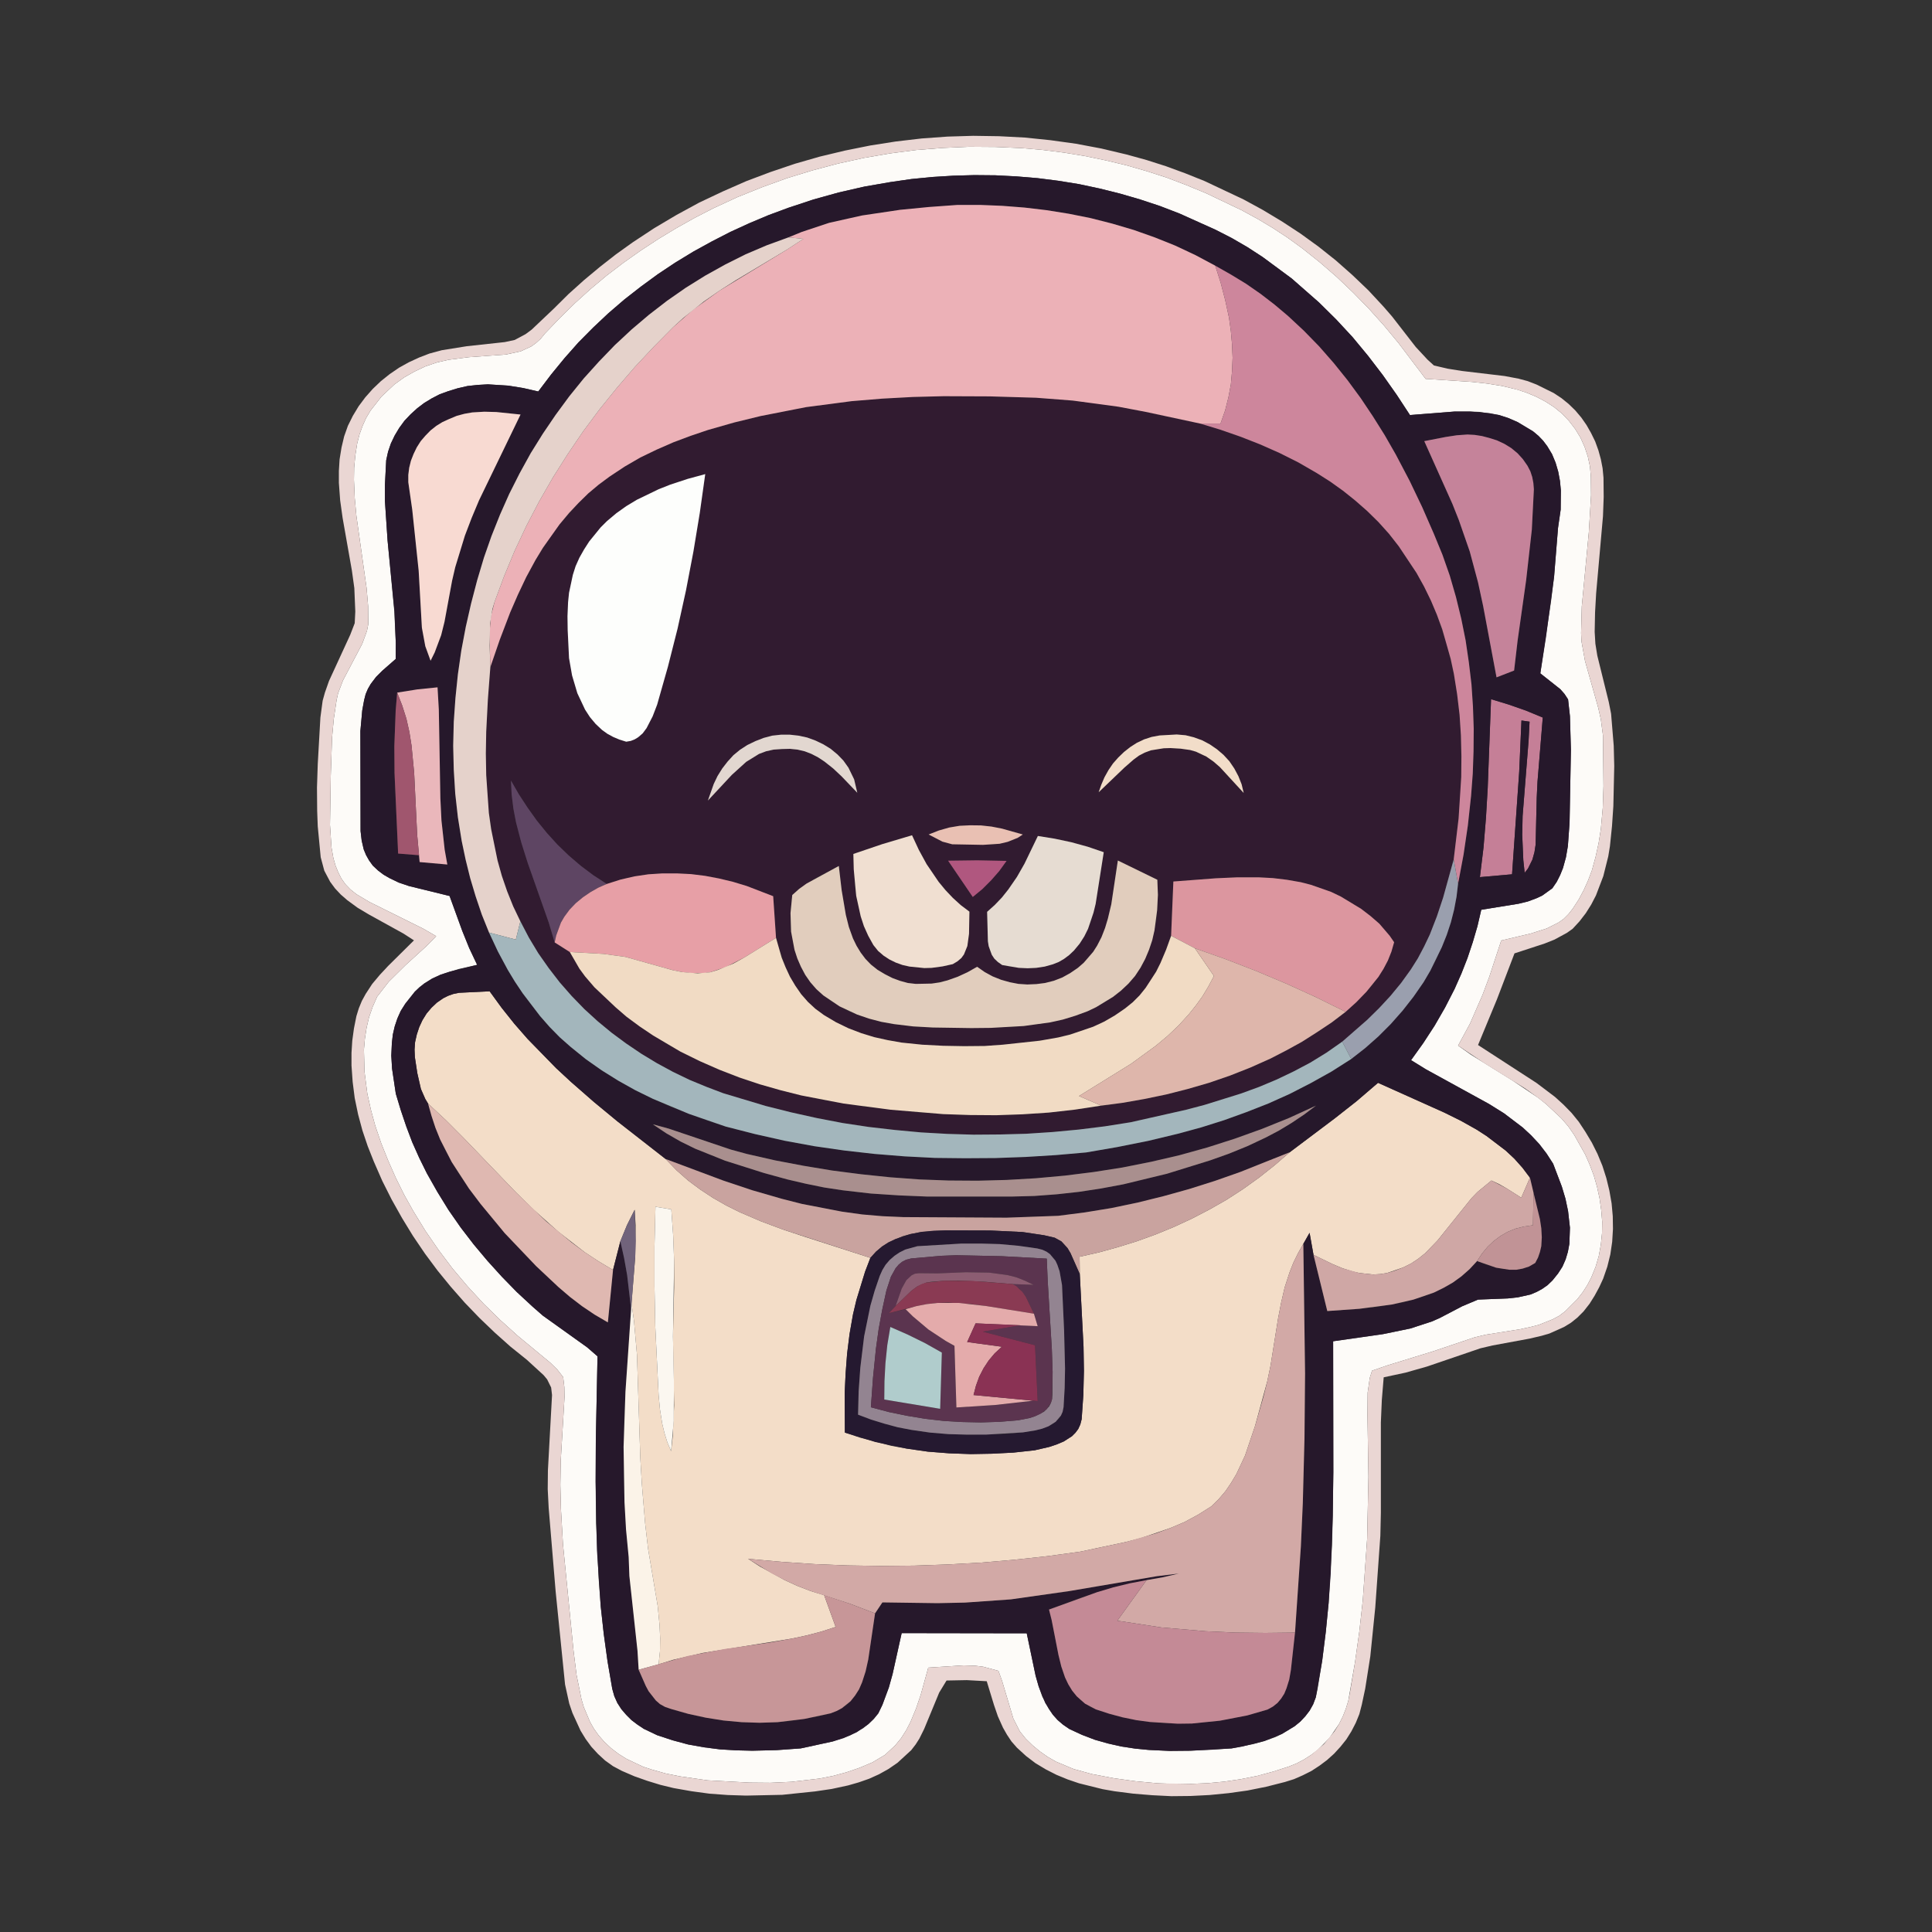 <svg width="30" height="30" viewBox="0 0 30 30" fill="none" xmlns="http://www.w3.org/2000/svg">
<rect x="0" y="0" width="30" height="30" fill="#333333" stroke="none"/>
<g clip-path="url(#clip0_732_12945)">
<path d="M11.812 6.46L12.516 6.322L13.225 6.229L13.699 6.19L14.177 6.164L14.654 6.152L15.372 6.155L16.087 6.176L16.374 6.193L16.945 6.252L17.37 6.316L17.792 6.396L18.636 6.577L18.946 6.671L19.257 6.779L19.564 6.899L19.869 7.034L20.162 7.181L20.446 7.345L20.654 7.477L20.854 7.62L21.044 7.772L21.229 7.934L21.404 8.106L21.568 8.291L21.721 8.484L21.996 8.897L22.113 9.108L22.219 9.325L22.312 9.545L22.465 9.999L22.576 10.465L22.626 10.778L22.664 11.098L22.685 11.42L22.69 12.065L22.676 12.39L22.649 12.709L22.573 13.345L22.409 13.937L22.312 14.229L22.201 14.514L22.113 14.698L22.017 14.88L21.908 15.053L21.756 15.264L21.592 15.463L21.416 15.653L21.231 15.835L20.842 16.175L20.599 16.345L20.347 16.5L20.086 16.638L19.822 16.764L19.55 16.878L19.271 16.98L18.706 17.156L18.419 17.232L17.558 17.426L17.153 17.49L16.749 17.54L16.345 17.578L15.935 17.605L15.527 17.616L15.117 17.619L14.71 17.607L14.303 17.584L13.896 17.546L13.488 17.499L13.084 17.438L12.683 17.361L12.287 17.273L11.892 17.174L11.499 17.062L11.229 16.975L10.966 16.875L10.705 16.767L10.45 16.644L10.201 16.509L9.958 16.362L9.727 16.204L9.498 16.037L9.281 15.858L9.073 15.668L8.877 15.466L8.692 15.255L8.52 15.032L8.358 14.801L8.212 14.558L7.969 14.074L7.875 13.84L7.793 13.602L7.726 13.362L7.67 13.119L7.591 12.624L7.567 12.372L7.55 12.038L7.544 11.701L7.55 11.361L7.576 10.857L7.614 10.359L7.761 9.932L7.922 9.51L8.042 9.234L8.171 8.962L8.314 8.698L8.555 8.32L8.689 8.142L8.982 7.811L9.135 7.661L9.296 7.526L9.466 7.4L9.7 7.245L9.943 7.104L10.198 6.981L10.459 6.867L10.723 6.768L10.992 6.677L11.402 6.56L11.812 6.46ZM9.07 8.531L8.997 8.66L8.938 8.792L8.895 8.927L8.836 9.205L8.821 9.352L8.812 9.568L8.815 9.785L8.836 10.219L8.883 10.488L8.965 10.764L9.085 11.019L9.161 11.136L9.249 11.241L9.349 11.335L9.431 11.394L9.521 11.443L9.618 11.484L9.724 11.517L9.794 11.505L9.855 11.481L9.908 11.449L9.979 11.388L10.04 11.306L10.134 11.124L10.204 10.942L10.371 10.354L10.521 9.762L10.652 9.167L10.767 8.566L10.866 7.966L10.951 7.362L10.679 7.436L10.406 7.526L10.227 7.597L9.888 7.761L9.724 7.86L9.571 7.969L9.428 8.089L9.328 8.188L9.149 8.408L9.07 8.531ZM11.73 11.508L11.604 11.569L11.49 11.643L11.388 11.727L11.297 11.827L11.215 11.933L11.142 12.05L11.083 12.173L10.992 12.431L11.364 12.032L11.587 11.83L11.786 11.707L11.895 11.666L12.012 11.64L12.141 11.631L12.267 11.628L12.384 11.64L12.495 11.666L12.601 11.707L12.703 11.76L12.8 11.824L12.938 11.933L13.069 12.056L13.312 12.31L13.263 12.102L13.175 11.921L13.096 11.81L13.005 11.716L12.899 11.628L12.785 11.558L12.662 11.499L12.533 11.452L12.398 11.423L12.264 11.408H12.129L11.991 11.423L11.859 11.458L11.73 11.508ZM17.06 12.302L17.461 11.918L17.602 11.795L17.686 11.733L17.774 11.687L17.871 11.651L18.07 11.619L18.176 11.616L18.331 11.625L18.48 11.646L18.571 11.672L18.732 11.748L18.841 11.824L18.943 11.912L19.312 12.313L19.28 12.179L19.23 12.053L19.166 11.933L19.09 11.821L18.999 11.722L18.896 11.634L18.785 11.558L18.668 11.496L18.539 11.449L18.41 11.417L18.273 11.405L18.006 11.42L17.883 11.443L17.766 11.481L17.654 11.534L17.552 11.599L17.452 11.678L17.364 11.763L17.282 11.856L17.212 11.959L17.15 12.07L17.101 12.185L17.06 12.302ZM7.934 12.12L7.945 12.34L7.972 12.557L8.013 12.771L8.095 13.084L8.194 13.398L8.52 14.323L8.613 14.634L8.848 14.783L8.997 15.041L9.085 15.161L9.231 15.331L9.56 15.642L9.729 15.788L9.932 15.938L10.351 16.207L10.567 16.33L10.866 16.477L11.171 16.611L11.481 16.731L11.798 16.837L12.117 16.928L12.771 17.077L13.427 17.183L14.241 17.27L14.648 17.3L15.059 17.314L15.469 17.317L15.876 17.303L16.286 17.276L16.693 17.23L17.435 17.124L17.771 17.065L18.108 16.995L18.442 16.91L18.773 16.814L19.099 16.702L19.418 16.576L19.731 16.436L19.975 16.31L20.215 16.178L20.446 16.031L20.675 15.879L20.895 15.712L21.061 15.562L21.217 15.401L21.314 15.29L21.483 15.044L21.551 14.915L21.606 14.777L21.648 14.631L21.577 14.528L21.419 14.344L21.281 14.224L21.135 14.112L20.821 13.922L20.669 13.849L20.358 13.74L20.2 13.699L19.983 13.661L19.767 13.635L19.544 13.623H19.213L18.879 13.638L18.22 13.688L18.185 14.531L18.108 14.745L18.02 14.953L17.877 15.217L17.789 15.34L17.695 15.457L17.59 15.562L17.47 15.659L17.311 15.768L17.145 15.864L16.975 15.943L16.796 16.008L16.43 16.11L16.145 16.16L15.571 16.222L15.29 16.242L14.646 16.239L14.32 16.222L13.998 16.189L13.784 16.151L13.576 16.105L13.374 16.043L13.175 15.967L12.981 15.873L12.794 15.762L12.662 15.665L12.545 15.557L12.44 15.437L12.349 15.305L12.267 15.167L12.199 15.021L12.091 14.719L12.05 14.563L12.006 13.916L11.596 13.758L11.382 13.693L11.165 13.641L10.948 13.6L10.729 13.573L10.509 13.562H10.289L10.069 13.576L9.853 13.608L9.636 13.658L9.422 13.726L9.214 13.591L9.018 13.444L8.83 13.283L8.654 13.113L8.49 12.932L8.335 12.741L8.191 12.539L8.057 12.334L7.934 12.12ZM14.42 12.958L14.634 13.069L14.786 13.11L15.393 13.113L15.521 13.102L15.727 13.046L15.882 12.958L15.56 12.867L15.396 12.835L15.231 12.817L15.065 12.815L14.9 12.823L14.739 12.85L14.578 12.896L14.42 12.958ZM13.251 13.26L13.274 13.746L13.295 13.91L13.365 14.229L13.415 14.382L13.482 14.531L13.562 14.675L13.635 14.766L13.72 14.839L13.81 14.898L13.91 14.947L14.016 14.985L14.124 15.009L14.352 15.032L14.467 15.029L14.637 15.006L14.795 14.971L14.868 14.927L14.927 14.877L14.968 14.821L15.021 14.69L15.047 14.499L15.053 14.156L14.918 14.054L14.795 13.942L14.575 13.693L14.388 13.418L14.268 13.198L14.162 12.97L13.702 13.107L13.251 13.26ZM16.116 12.981L15.908 13.412L15.791 13.617L15.656 13.813L15.557 13.937L15.448 14.051L15.328 14.159L15.34 14.616L15.372 14.763L15.401 14.827L15.44 14.886L15.495 14.938L15.562 14.985L15.691 15.012L15.958 15.035L16.09 15.029L16.222 15.009L16.348 14.974L16.439 14.938L16.523 14.889L16.602 14.83L16.676 14.76L16.764 14.654L16.837 14.54L16.895 14.423L16.942 14.297L17.013 14.036L17.139 13.233L16.89 13.148L16.635 13.078L16.377 13.023L16.116 12.981ZM14.722 13.365L15.105 13.928L15.255 13.805L15.39 13.67L15.516 13.526L15.63 13.368L15.176 13.359L14.722 13.365ZM17.358 13.362L17.256 14.042L17.203 14.265L17.159 14.411L17.104 14.552L17.036 14.684L16.975 14.78L16.828 14.95L16.737 15.029L16.617 15.111L16.494 15.179L16.365 15.229L16.227 15.264L16.093 15.281L15.952 15.287L15.815 15.278L15.68 15.252L15.545 15.214L15.413 15.161L15.29 15.094L15.173 15.012L15.023 15.097L14.871 15.167L14.713 15.223L14.467 15.273L14.221 15.278L14.098 15.264L13.977 15.231L13.86 15.188L13.626 15.059L13.523 14.977L13.438 14.889L13.365 14.792L13.301 14.687L13.245 14.572L13.181 14.394L13.134 14.206L13.069 13.822L13.025 13.447L12.648 13.646L12.41 13.802L12.302 13.898L12.275 14.18V14.323L12.284 14.467L12.337 14.748L12.381 14.883L12.437 15.012L12.504 15.138L12.583 15.252L12.677 15.36L12.785 15.457L12.911 15.548L13.169 15.697L13.307 15.753L13.494 15.817L13.685 15.867L13.881 15.902L14.18 15.938L14.484 15.955L15.082 15.964L15.691 15.946L15.896 15.932L16.304 15.876L16.503 15.832L16.696 15.773L16.887 15.703L17.021 15.639L17.282 15.48L17.405 15.384L17.523 15.273L17.625 15.155L17.71 15.026L17.783 14.889L17.842 14.748L17.892 14.599L17.953 14.291L17.968 14.133L17.98 13.896L17.971 13.661L17.358 13.362Z" fill="#311B30"/>
<path d="M17.06 12.302L17.101 12.185L17.15 12.07L17.212 11.959L17.282 11.856L17.364 11.763L17.452 11.678L17.552 11.599L17.654 11.534L17.766 11.481L17.883 11.443L18.006 11.42L18.273 11.405L18.41 11.417L18.539 11.449L18.668 11.496L18.785 11.558L18.896 11.634L18.999 11.722L19.09 11.821L19.166 11.933L19.23 12.053L19.28 12.179L19.312 12.313L18.943 11.912L18.841 11.824L18.732 11.748L18.571 11.672L18.48 11.646L18.331 11.625L18.176 11.616L18.07 11.619L17.871 11.651L17.774 11.687L17.686 11.733L17.602 11.795L17.461 11.918L17.06 12.302Z" fill="#F2DDC9"/>
<path d="M6.442 16.415L6.437 16.298L6.445 16.184L6.472 16.064L6.51 15.949L6.56 15.841L6.624 15.738L6.7 15.648L6.785 15.568L6.882 15.501L6.958 15.463L7.04 15.434L7.128 15.416L7.603 15.393L7.79 15.65L7.986 15.896L8.194 16.134L8.634 16.585L8.865 16.799L9.223 17.112L9.589 17.414L10.336 17.997L10.506 18.173L10.685 18.331L10.875 18.472L11.071 18.601L11.276 18.718L11.487 18.823L11.815 18.964L12.152 19.09L12.495 19.204L13.515 19.532L13.433 19.746L13.298 20.186L13.245 20.411L13.192 20.713L13.154 21.018L13.131 21.322L13.116 21.633L13.119 22.245L13.356 22.324L13.837 22.45L14.08 22.494L14.408 22.541L14.739 22.567L15.073 22.579L15.404 22.573L15.735 22.556L16.066 22.52L16.292 22.468L16.406 22.43L16.518 22.383L16.646 22.301L16.699 22.248L16.743 22.189L16.775 22.119L16.796 22.037L16.822 21.662L16.831 21.287L16.825 20.912L16.767 19.784L16.764 19.515L17.065 19.447L17.361 19.365L17.654 19.274L17.944 19.169L18.229 19.052L18.507 18.923L18.779 18.782L19.046 18.63L19.304 18.463L19.553 18.284L19.793 18.094L20.027 17.892L20.725 17.367L21.067 17.098L21.398 16.814L22.427 17.276L22.682 17.402L22.928 17.54L23.083 17.64L23.379 17.865L23.514 17.991L23.64 18.132L23.757 18.287L23.622 18.598L23.396 18.454L23.279 18.387L23.159 18.331L22.945 18.507L22.849 18.606L22.321 19.263L22.131 19.459L22.025 19.544L21.911 19.62L21.785 19.682L21.539 19.767L21.431 19.784L21.322 19.79L21.108 19.767L21.003 19.743L20.845 19.693L20.692 19.629L20.396 19.485L20.335 19.143L20.156 19.459L20.083 19.608L20.024 19.758L19.948 19.992L19.893 20.23L19.846 20.473L19.729 21.205L19.679 21.445L19.488 22.143L19.333 22.602L19.198 22.89L19.116 23.027L19.028 23.156L18.926 23.276L18.809 23.391L18.604 23.52L18.393 23.634L18.173 23.727L17.716 23.883L17.481 23.944L16.775 24.094L16.263 24.164L15.75 24.22L15.234 24.264L14.716 24.293L14.2 24.311L13.682 24.316L13.163 24.308L12.648 24.287L12.132 24.252L11.616 24.205L11.801 24.325L12.185 24.536L12.384 24.627L12.589 24.706L12.797 24.77L12.976 25.263L12.75 25.336L12.524 25.395L12.296 25.444L10.91 25.667L10.453 25.773L10.227 25.843L10.248 25.641L10.251 25.439L10.242 25.239L10.213 24.94L10.063 24.047L10.017 23.648L9.967 23.045L9.943 22.644L9.891 21.038L9.844 20.505L9.806 20.238L9.864 19.512L9.87 19.025L9.855 18.785L9.735 19.025L9.633 19.274L9.519 19.72L9.293 19.585L9.079 19.444L8.672 19.128L8.288 18.785L8.013 18.516L7.204 17.675L6.929 17.399L6.647 17.136L6.604 17.065L6.536 16.91L6.48 16.664L6.442 16.415ZM10.178 18.738L10.163 19.356V19.975L10.175 20.593L10.227 21.662L10.248 21.885L10.283 22.107L10.318 22.254L10.362 22.395L10.421 22.535L10.447 22.298L10.468 21.823L10.45 20.757L10.468 19.995V19.588L10.453 19.184L10.424 18.779L10.178 18.738Z" fill="#F3DDC8"/>
<path d="M23.153 10.857L23.426 10.94L23.692 11.033L23.956 11.142L23.874 12.141L23.862 12.39L23.845 13.116L23.827 13.233L23.795 13.348L23.727 13.485L23.675 13.553L23.654 13.356L23.637 12.964L23.643 12.671L23.736 11.499L23.751 11.206L23.625 11.188L23.59 11.985L23.479 13.576L22.98 13.62L23.036 13.16L23.074 12.7L23.101 12.24L23.153 10.857Z" fill="#C57F97"/>
<path d="M8.461 5.18L8.689 4.942L8.924 4.711L9.167 4.491L9.419 4.28L9.68 4.081L9.949 3.891L10.222 3.712L10.503 3.542L10.79 3.381L11.083 3.231L11.455 3.059L11.836 2.906L12.223 2.766L12.615 2.646L13.014 2.54L13.415 2.452L13.822 2.382L14.229 2.329L14.64 2.297L15.05 2.279L15.46 2.282L15.87 2.3L16.198 2.329L16.523 2.37L16.846 2.423L17.168 2.49L17.487 2.566L17.804 2.657L18.114 2.757L18.422 2.874L18.727 3L19.28 3.264L19.526 3.398L19.767 3.542L19.998 3.694L20.224 3.858L20.496 4.075L20.76 4.304L21.012 4.544L21.258 4.796L21.492 5.057L21.715 5.326L22.137 5.883L22.855 5.93L23.092 5.956L23.329 5.994L23.561 6.05L23.71 6.1L23.856 6.161L24 6.237L24.132 6.322L24.255 6.422L24.363 6.536L24.46 6.662L24.542 6.797L24.606 6.94L24.656 7.09L24.689 7.245L24.703 7.403L24.706 7.69L24.671 8.268L24.562 9.416L24.551 9.832L24.557 9.958L24.612 10.263L24.817 10.989L24.858 11.171L24.891 11.42L24.899 12.208L24.888 12.542L24.858 12.873L24.823 13.093L24.776 13.307L24.718 13.518L24.659 13.673L24.592 13.822L24.513 13.969L24.422 14.109L24.355 14.194L24.281 14.268L24.199 14.326L24.018 14.417L23.769 14.496L23.311 14.604L23.127 15.164L23.024 15.44L22.828 15.891L22.641 16.236L22.84 16.377L23.473 16.77L23.883 17.045L24.009 17.145L24.246 17.367L24.352 17.49L24.445 17.625L24.615 17.927L24.686 18.088L24.75 18.258L24.8 18.434L24.838 18.609L24.864 18.791L24.879 18.973L24.876 19.151L24.858 19.327L24.826 19.503L24.776 19.673L24.709 19.837L24.648 19.954L24.577 20.065L24.492 20.174L24.305 20.361L24.211 20.432L24.108 20.487L23.895 20.572L23.78 20.602L23.605 20.64L23.071 20.725L22.898 20.766L22.257 20.982L21.542 21.202L21.305 21.284L21.27 21.395L21.237 21.624L21.234 21.973L21.249 22.934L21.229 23.895L21.161 24.852L21.108 25.33L21.041 25.808L20.936 26.411L20.898 26.534L20.851 26.654L20.792 26.771L20.645 26.985L20.464 27.17L20.361 27.249L20.253 27.319L20.136 27.381L20.013 27.431L19.767 27.51L19.518 27.577L19.266 27.627L19.011 27.665L18.753 27.689L18.495 27.7H18.237L17.98 27.691L17.634 27.659L17.294 27.612L16.957 27.548L16.67 27.469L16.398 27.355L16.269 27.281L16.148 27.196L16.034 27.102L15.929 27L15.835 26.883L15.735 26.686L15.56 26.101L15.504 25.945L15.267 25.881L15.146 25.866L14.965 25.86L14.414 25.895L14.297 26.317L14.224 26.531L14.139 26.736L14.071 26.868L13.992 26.991L13.901 27.102L13.743 27.249L13.547 27.366L13.345 27.451L13.14 27.521L12.932 27.577L12.721 27.618L12.29 27.668L11.962 27.683L11.637 27.68L10.986 27.645L10.556 27.583L10.339 27.539L10.128 27.48L9.987 27.434L9.727 27.311L9.604 27.234L9.489 27.146L9.381 27.044L9.296 26.947L9.223 26.845L9.161 26.736L9.064 26.505L9.029 26.385L8.953 26.01L8.906 25.635L8.742 23.98L8.71 23.426L8.701 23.057L8.707 22.685L8.766 21.694L8.763 21.539L8.745 21.384L8.654 21.267L8.546 21.161L8.039 20.742L7.77 20.499L7.512 20.247L7.263 19.977L7.028 19.699L6.812 19.412L6.606 19.113L6.416 18.803L6.275 18.551L6.146 18.29L6.029 18.026L5.921 17.757L5.827 17.481L5.76 17.235L5.704 16.983L5.66 16.641L5.651 16.298L5.666 16.128L5.692 15.961L5.73 15.797L5.786 15.636L5.856 15.477L6.035 15.246L6.296 14.988L6.621 14.692L6.773 14.537L6.571 14.42L5.739 14.007L5.537 13.887L5.443 13.813L5.364 13.731L5.3 13.641L5.25 13.541L5.209 13.438L5.177 13.327L5.147 13.157L5.124 12.809L5.136 12.05L5.156 11.455L5.183 11.162L5.227 10.869L5.25 10.764L5.326 10.565L5.625 9.996L5.698 9.797L5.719 9.691L5.716 9.41L5.692 9.129L5.534 8.01L5.508 7.729L5.496 7.45L5.499 7.263L5.517 7.075L5.546 6.888L5.581 6.75L5.628 6.618L5.684 6.492L5.754 6.375L5.924 6.158L6.126 5.968L6.278 5.859L6.437 5.769L6.606 5.689L6.785 5.628L6.964 5.587L7.283 5.546L7.857 5.505L8.086 5.455L8.25 5.379L8.323 5.326L8.394 5.262L8.461 5.18ZM8.358 6.079L8.127 6.026L7.893 5.988L7.576 5.968L7.418 5.977L7.26 5.994L7.107 6.029L6.955 6.076L6.826 6.123L6.706 6.185L6.586 6.258L6.478 6.34L6.375 6.434L6.281 6.533L6.199 6.645L6.129 6.762L6.07 6.885L6.026 7.014L5.997 7.146L5.977 7.532V7.778L6.018 8.391L6.123 9.495L6.146 9.987L6.144 10.233L5.936 10.415L5.839 10.512L5.757 10.62L5.713 10.696L5.678 10.778L5.654 10.872L5.625 11.03L5.596 11.35L5.599 12.905L5.616 13.052L5.648 13.19L5.684 13.277L5.73 13.359L5.789 13.441L5.871 13.518L5.956 13.582L6.047 13.635L6.193 13.705L6.349 13.758L6.981 13.913L7.178 14.455L7.286 14.722L7.409 14.982L7.122 15.047L6.841 15.135L6.709 15.196L6.586 15.273L6.442 15.398L6.293 15.586L6.223 15.697L6.17 15.815L6.129 15.938L6.1 16.064L6.085 16.195L6.076 16.392L6.088 16.594L6.146 16.983L6.223 17.238L6.308 17.49L6.401 17.736L6.51 17.98L6.627 18.217L6.791 18.507L6.964 18.788L7.154 19.061L7.356 19.324L7.57 19.579L7.793 19.825L8.024 20.062L8.268 20.288L8.429 20.429L9.117 20.921L9.278 21.061L9.252 22.354L9.249 23.004L9.255 23.651L9.296 24.513L9.328 24.943L9.375 25.371L9.434 25.799L9.507 26.224L9.539 26.338L9.586 26.443L9.647 26.54L9.724 26.628L9.806 26.71L9.996 26.845L10.204 26.944L10.444 27.023L10.685 27.088L10.931 27.132L11.18 27.164L11.429 27.179L11.681 27.185L12.059 27.176L12.434 27.149L12.932 27.041L13.201 26.947L13.398 26.839L13.485 26.771L13.567 26.692L13.638 26.605L13.702 26.473L13.802 26.203L13.86 25.995L14.001 25.359L15.943 25.362L16.081 26.021L16.128 26.186L16.184 26.344L16.286 26.537L16.348 26.625L16.421 26.707L16.506 26.78L16.605 26.848L16.802 26.939L17.001 27.015L17.206 27.073L17.414 27.12L17.625 27.152L17.839 27.173L18.161 27.188L18.483 27.185L19.125 27.149L19.462 27.082L19.632 27.035L19.802 26.974L19.907 26.924L20.104 26.804L20.191 26.733L20.268 26.651L20.335 26.564L20.391 26.464L20.432 26.355L20.458 26.232L20.531 25.787L20.587 25.339L20.631 24.891L20.684 23.991L20.695 23.537L20.704 22.86L20.701 20.827L21.477 20.716L21.902 20.628L22.233 20.52L22.354 20.467L22.708 20.282L22.951 20.18L23.414 20.162L23.569 20.145L23.766 20.101L23.859 20.062L23.944 20.016L24.029 19.957L24.108 19.881L24.193 19.775L24.261 19.67L24.311 19.556L24.346 19.439L24.369 19.315L24.378 19.064L24.349 18.806L24.308 18.612L24.252 18.425L24.117 18.07L24.015 17.912L23.903 17.766L23.777 17.631L23.645 17.508L23.355 17.288L23.121 17.142L22.143 16.605L21.911 16.462L22.102 16.195L22.277 15.926L22.439 15.645L22.588 15.354L22.693 15.117L22.787 14.877L22.869 14.631L22.942 14.382L23.001 14.127L23.581 14.033L23.725 13.998L23.859 13.948L23.947 13.907L24.105 13.793L24.173 13.693L24.226 13.588L24.27 13.479L24.316 13.312L24.346 13.137L24.372 12.779L24.393 11.643L24.378 11.121L24.349 10.86L24.293 10.775L24.229 10.702L23.918 10.456L24.085 9.331L24.132 8.953L24.193 8.197L24.234 7.913L24.237 7.614L24.223 7.468L24.196 7.324L24.155 7.184L24.1 7.052L24.026 6.929L23.962 6.844L23.889 6.768L23.804 6.697L23.566 6.554L23.423 6.492L23.279 6.445L22.977 6.396L22.822 6.39H22.591L21.894 6.445L21.689 6.132L21.472 5.824L21.243 5.525L21.003 5.235L20.748 4.96L20.481 4.696L20.057 4.324L19.605 3.99L19.371 3.838L19.128 3.697L18.876 3.568L18.316 3.316L18.012 3.199L17.704 3.097L17.391 3.006L17.074 2.927L16.755 2.859L16.433 2.807L16.11 2.766L15.785 2.739L15.457 2.722L15.129 2.719L14.804 2.728L14.479 2.748L14.153 2.78L13.828 2.827L13.424 2.897L13.025 2.988L12.633 3.097L12.243 3.226L11.935 3.34L11.634 3.466L11.341 3.601L11.051 3.75L10.764 3.908L10.485 4.078L10.216 4.257L9.952 4.45L9.697 4.649L9.448 4.863L9.211 5.086L8.982 5.317L8.766 5.561L8.558 5.815L8.358 6.079Z" fill="#FDFBF8"/>
<path d="M8.599 4.793L8.827 4.567L9.067 4.351L9.313 4.146L9.565 3.949L9.826 3.762L10.16 3.542L10.506 3.337L10.857 3.146L11.221 2.974L11.59 2.812L11.962 2.672L12.343 2.543L12.729 2.432L13.122 2.338L13.515 2.259L13.91 2.197L14.312 2.15L14.713 2.121L15.111 2.109L15.513 2.115L15.914 2.136L16.312 2.177L16.708 2.232L17.101 2.306L17.493 2.399L17.801 2.484L18.105 2.581L18.407 2.692L18.706 2.812L19.31 3.097L19.611 3.261L19.907 3.439L20.194 3.627L20.473 3.829L20.742 4.043L21 4.271L21.249 4.509L21.483 4.761L21.615 4.913L21.984 5.388L22.166 5.584L22.266 5.675L22.48 5.725L22.699 5.76L23.364 5.839L23.581 5.88L23.722 5.918L23.859 5.971L24.126 6.103L24.246 6.182L24.357 6.272L24.46 6.372L24.554 6.483L24.636 6.601L24.706 6.724L24.77 6.855L24.82 6.993L24.858 7.131L24.885 7.271L24.899 7.418L24.902 7.717L24.891 8.016L24.785 9.211L24.768 9.51L24.762 9.812L24.773 9.996L24.803 10.181L24.981 10.901L25.017 11.083L25.058 11.581L25.066 11.895L25.052 12.519L25.031 12.829L24.999 13.14L24.973 13.298L24.896 13.605L24.782 13.904L24.709 14.045L24.624 14.18L24.527 14.306L24.419 14.423L24.328 14.487L24.138 14.59L23.985 14.651L23.517 14.804L23.244 15.519L22.951 16.227L23.859 16.816L24.146 17.033L24.278 17.153L24.404 17.282L24.516 17.42L24.618 17.575L24.718 17.742L24.806 17.918L24.882 18.102L24.943 18.293L24.99 18.486L25.025 18.686L25.043 18.885L25.046 19.084L25.034 19.283L25.005 19.48L24.958 19.67L24.894 19.855L24.832 19.989L24.762 20.118L24.683 20.244L24.589 20.364L24.492 20.461L24.393 20.54L24.287 20.605L24.059 20.707L23.939 20.742L23.751 20.786L23.177 20.892L22.989 20.936L22.157 21.22L21.826 21.314L21.486 21.387L21.457 21.738L21.442 22.09V23.496L21.434 23.848L21.355 24.961L21.278 25.72L21.199 26.221L21.146 26.47L21.108 26.616L21.053 26.751L20.985 26.883L20.906 27.009L20.815 27.123L20.716 27.231L20.605 27.331L20.487 27.419L20.361 27.501L20.227 27.568L20.092 27.627L19.951 27.671L19.664 27.744L19.371 27.803L19.078 27.844L18.782 27.873L18.486 27.888L18.19 27.891L17.892 27.876L17.599 27.852L17.303 27.814L17.121 27.782L16.755 27.691L16.576 27.63L16.406 27.56L16.239 27.475L16.078 27.378L15.932 27.267L15.791 27.138L15.706 27.041L15.636 26.936L15.574 26.827L15.495 26.651L15.434 26.473L15.322 26.106L15.012 26.089L14.698 26.095L14.584 26.282L14.35 26.848L14.276 26.997L14.218 27.088L14.15 27.176L13.937 27.372L13.796 27.469L13.649 27.551L13.494 27.621L13.333 27.677L13.169 27.724L12.914 27.779L12.656 27.817L12.146 27.87L11.584 27.882L11.3 27.873L11.016 27.852L10.737 27.814L10.459 27.765L10.254 27.715L10.052 27.653L9.853 27.583L9.656 27.498L9.519 27.425L9.396 27.337L9.284 27.234L9.182 27.123L9.094 27.003L9.015 26.874L8.889 26.599L8.839 26.452L8.774 26.156L8.628 24.712L8.52 23.417L8.505 23.124L8.508 22.831L8.572 21.662L8.558 21.545L8.496 21.419L8.44 21.352L8.18 21.114L7.925 20.909L7.682 20.692L7.444 20.464L7.216 20.227L6.999 19.98L6.794 19.729L6.598 19.465L6.413 19.192L6.243 18.914L6.082 18.627L5.936 18.337L5.804 18.035L5.71 17.798L5.628 17.555L5.561 17.306L5.508 17.051L5.476 16.799L5.458 16.544V16.351L5.47 16.16L5.496 15.97L5.534 15.779L5.572 15.656L5.619 15.542L5.678 15.434L5.78 15.278L5.9 15.135L6.029 14.997L6.428 14.602L6.264 14.496L5.728 14.2L5.552 14.095L5.391 13.977L5.291 13.89L5.203 13.796L5.127 13.693L5.036 13.521L4.98 13.312L4.934 12.832L4.925 12.592L4.922 12.229L4.934 11.865L4.975 11.142L5.01 10.881L5.045 10.755L5.109 10.573L5.438 9.858L5.508 9.677L5.517 9.495L5.502 9.132L5.464 8.859L5.32 8.042L5.282 7.77L5.262 7.497V7.315L5.273 7.134L5.303 6.949L5.344 6.776L5.402 6.612L5.479 6.457L5.569 6.308L5.672 6.17L5.789 6.038L5.915 5.918L6.05 5.81L6.196 5.71L6.349 5.625L6.507 5.552L6.668 5.49L6.861 5.438L7.248 5.376L7.837 5.312L7.992 5.279L8.162 5.188L8.256 5.118L8.599 4.793ZM8.461 5.18L8.394 5.262L8.323 5.326L8.25 5.379L8.086 5.455L7.857 5.505L7.283 5.546L6.964 5.587L6.785 5.628L6.606 5.689L6.437 5.769L6.278 5.859L6.126 5.968L5.924 6.158L5.754 6.375L5.684 6.492L5.628 6.618L5.581 6.75L5.546 6.888L5.517 7.075L5.499 7.263L5.496 7.45L5.508 7.729L5.534 8.01L5.692 9.129L5.716 9.41L5.719 9.691L5.698 9.797L5.625 9.996L5.326 10.565L5.25 10.764L5.227 10.869L5.183 11.162L5.156 11.455L5.136 12.05L5.124 12.809L5.147 13.157L5.177 13.327L5.209 13.438L5.25 13.541L5.3 13.641L5.364 13.731L5.443 13.813L5.537 13.887L5.739 14.007L6.571 14.42L6.773 14.537L6.621 14.692L6.296 14.988L6.035 15.246L5.856 15.477L5.786 15.636L5.73 15.797L5.692 15.961L5.666 16.128L5.651 16.298L5.66 16.641L5.704 16.983L5.76 17.235L5.827 17.481L5.921 17.757L6.029 18.026L6.146 18.29L6.275 18.551L6.416 18.803L6.606 19.113L6.812 19.412L7.028 19.699L7.263 19.977L7.512 20.247L7.77 20.499L8.039 20.742L8.546 21.161L8.654 21.267L8.745 21.384L8.763 21.539L8.766 21.694L8.707 22.685L8.701 23.057L8.71 23.426L8.742 23.98L8.906 25.635L8.953 26.01L9.029 26.385L9.064 26.505L9.161 26.736L9.223 26.845L9.296 26.947L9.381 27.044L9.489 27.146L9.604 27.234L9.727 27.311L9.987 27.434L10.128 27.48L10.339 27.539L10.556 27.583L10.986 27.645L11.637 27.68L11.962 27.683L12.29 27.668L12.721 27.618L12.932 27.577L13.14 27.521L13.345 27.451L13.547 27.366L13.743 27.249L13.901 27.102L13.992 26.991L14.071 26.868L14.139 26.736L14.224 26.531L14.297 26.317L14.414 25.895L14.965 25.86L15.146 25.866L15.267 25.881L15.504 25.945L15.56 26.101L15.735 26.686L15.835 26.883L15.929 27L16.034 27.102L16.148 27.196L16.269 27.281L16.398 27.355L16.67 27.469L16.957 27.548L17.294 27.612L17.634 27.659L17.98 27.691L18.495 27.7L18.753 27.689L19.011 27.665L19.266 27.627L19.518 27.577L19.767 27.51L20.013 27.431L20.136 27.381L20.253 27.319L20.361 27.249L20.558 27.082L20.722 26.883L20.792 26.771L20.851 26.654L20.898 26.534L20.936 26.411L20.962 26.279L21.041 25.808L21.108 25.33L21.161 24.852L21.229 23.895L21.249 22.934L21.234 21.973L21.237 21.624L21.27 21.395L21.305 21.284L21.542 21.202L22.257 20.982L22.898 20.766L23.071 20.725L23.605 20.64L23.78 20.602L23.895 20.572L24.108 20.487L24.211 20.432L24.305 20.361L24.492 20.174L24.577 20.065L24.648 19.954L24.709 19.837L24.776 19.673L24.826 19.503L24.858 19.327L24.876 19.151L24.879 18.973L24.864 18.791L24.838 18.609L24.8 18.434L24.75 18.258L24.686 18.088L24.615 17.927L24.445 17.625L24.352 17.49L24.246 17.367L24.009 17.145L23.88 17.045L23.681 16.901L23.048 16.509L22.641 16.236L22.828 15.891L23.024 15.44L23.127 15.164L23.311 14.604L23.769 14.496L24.018 14.417L24.199 14.326L24.281 14.268L24.355 14.194L24.422 14.109L24.513 13.969L24.592 13.822L24.659 13.673L24.718 13.518L24.776 13.307L24.823 13.093L24.858 12.873L24.888 12.542L24.899 12.208L24.891 11.42L24.858 11.171L24.817 10.989L24.612 10.263L24.557 9.958L24.551 9.832L24.562 9.416L24.671 8.268L24.706 7.69L24.703 7.403L24.689 7.245L24.656 7.09L24.606 6.94L24.542 6.797L24.46 6.662L24.363 6.536L24.255 6.422L24.132 6.322L24 6.237L23.856 6.161L23.71 6.1L23.558 6.05L23.329 5.994L23.092 5.956L22.855 5.93L22.137 5.883L21.715 5.326L21.492 5.057L21.258 4.796L21.012 4.544L20.76 4.304L20.496 4.075L20.224 3.858L19.998 3.694L19.767 3.542L19.526 3.398L19.28 3.264L18.727 3L18.422 2.874L18.114 2.757L17.804 2.657L17.487 2.566L17.168 2.49L16.846 2.423L16.523 2.37L16.198 2.329L15.87 2.3L15.46 2.282L15.05 2.279L14.64 2.297L14.229 2.329L13.822 2.382L13.415 2.452L13.014 2.54L12.615 2.646L12.223 2.766L11.836 2.906L11.455 3.059L11.083 3.231L10.79 3.381L10.503 3.542L10.222 3.712L9.949 3.891L9.68 4.081L9.419 4.28L9.167 4.491L8.924 4.711L8.689 4.942L8.461 5.18Z" fill="#EAD6D3"/>
<path d="M8.358 6.079L8.558 5.815L8.766 5.561L8.982 5.317L9.211 5.086L9.448 4.863L9.697 4.649L9.952 4.45L10.216 4.257L10.485 4.078L10.764 3.908L11.051 3.75L11.341 3.601L11.637 3.466L11.935 3.34L12.243 3.226L12.633 3.097L13.025 2.988L13.424 2.897L13.828 2.827L14.153 2.78L14.479 2.748L14.804 2.728L15.129 2.719L15.457 2.722L15.785 2.739L16.11 2.766L16.433 2.807L16.755 2.859L17.074 2.927L17.391 3.006L17.704 3.097L18.012 3.199L18.316 3.316L18.876 3.568L19.128 3.697L19.371 3.838L19.605 3.99L20.057 4.324L20.481 4.696L20.748 4.96L21.003 5.235L21.243 5.525L21.472 5.824L21.689 6.132L21.894 6.445L22.591 6.39H22.822L23.13 6.416L23.279 6.445L23.423 6.492L23.566 6.554L23.804 6.697L23.889 6.768L23.962 6.844L24.026 6.929L24.1 7.052L24.155 7.184L24.196 7.324L24.223 7.468L24.237 7.614L24.234 7.913L24.193 8.197L24.132 8.953L24.006 9.894L23.918 10.456L24.229 10.702L24.293 10.775L24.349 10.86L24.378 11.121L24.393 11.643L24.372 12.779L24.346 13.137L24.316 13.312L24.27 13.479L24.226 13.588L24.173 13.693L24.105 13.793L23.947 13.907L23.859 13.948L23.725 13.998L23.581 14.033L23.001 14.127L22.942 14.382L22.869 14.631L22.787 14.877L22.693 15.117L22.588 15.354L22.439 15.645L22.277 15.926L22.102 16.195L21.911 16.462L22.143 16.605L23.121 17.142L23.355 17.288L23.645 17.508L23.777 17.631L23.903 17.766L24.015 17.912L24.117 18.07L24.252 18.425L24.308 18.612L24.349 18.806L24.378 19.064L24.369 19.315L24.346 19.439L24.311 19.556L24.261 19.67L24.193 19.775L24.108 19.881L24.029 19.957L23.944 20.016L23.859 20.062L23.766 20.101L23.569 20.145L23.414 20.162L22.951 20.18L22.708 20.282L22.354 20.467L22.233 20.52L21.902 20.628L21.477 20.716L20.701 20.827L20.704 22.86L20.695 23.537L20.663 24.439L20.631 24.891L20.587 25.339L20.531 25.787L20.432 26.355L20.391 26.464L20.335 26.564L20.268 26.651L20.191 26.733L20.104 26.804L19.907 26.924L19.632 27.035L19.289 27.12L19.125 27.149L18.809 27.17L18.483 27.185L18.161 27.188L17.839 27.173L17.625 27.152L17.414 27.12L17.206 27.073L17.001 27.015L16.802 26.939L16.605 26.848L16.506 26.78L16.421 26.707L16.348 26.625L16.23 26.443L16.128 26.186L16.081 26.021L15.943 25.362L14.001 25.359L13.86 25.995L13.802 26.203L13.702 26.473L13.638 26.605L13.567 26.692L13.485 26.771L13.304 26.898L13.096 26.991L12.932 27.041L12.434 27.149L12.059 27.176L11.681 27.185L11.429 27.179L11.18 27.164L10.931 27.132L10.685 27.088L10.444 27.023L10.204 26.944L9.996 26.845L9.896 26.78L9.806 26.71L9.724 26.628L9.65 26.54L9.586 26.443L9.539 26.338L9.507 26.224L9.434 25.799L9.375 25.371L9.328 24.943L9.27 24.082L9.249 23.004L9.252 22.354L9.278 21.061L9.117 20.921L8.429 20.429L8.268 20.288L8.024 20.062L7.793 19.825L7.57 19.579L7.356 19.324L7.154 19.061L6.964 18.788L6.791 18.507L6.627 18.217L6.51 17.98L6.401 17.736L6.308 17.49L6.223 17.238L6.146 16.983L6.088 16.594L6.076 16.392L6.085 16.195L6.1 16.064L6.129 15.938L6.17 15.815L6.223 15.697L6.293 15.586L6.442 15.398L6.51 15.331L6.586 15.273L6.709 15.196L6.841 15.135L6.981 15.088L7.409 14.982L7.286 14.722L7.178 14.455L6.981 13.913L6.349 13.758L6.193 13.705L6.047 13.635L5.956 13.582L5.871 13.518L5.789 13.441L5.73 13.359L5.684 13.277L5.648 13.19L5.616 13.052L5.599 12.905L5.596 11.35L5.625 11.03L5.654 10.872L5.678 10.778L5.713 10.696L5.757 10.62L5.839 10.512L5.936 10.415L6.144 10.233L6.146 9.987L6.126 9.495L6.018 8.391L5.977 7.778V7.532L5.997 7.146L6.026 7.014L6.07 6.885L6.129 6.762L6.199 6.645L6.281 6.533L6.375 6.434L6.478 6.34L6.586 6.258L6.706 6.185L6.826 6.123L6.955 6.076L7.107 6.029L7.26 5.994L7.418 5.977L7.576 5.968L7.893 5.988L8.127 6.026L8.358 6.079ZM12.243 3.686L11.906 3.809L11.578 3.949L11.262 4.107L10.951 4.28L10.649 4.468L10.359 4.67L10.078 4.887L9.809 5.115L9.548 5.358L9.302 5.613L9.064 5.877L8.839 6.155L8.628 6.442L8.429 6.735L8.241 7.037L8.068 7.351L7.907 7.67L7.764 7.992L7.632 8.323L7.515 8.657L7.409 9.012L7.315 9.372L7.233 9.732L7.163 10.102L7.11 10.471L7.072 10.84L7.046 11.209L7.037 11.581L7.046 11.953L7.069 12.325L7.11 12.691L7.169 13.058L7.23 13.348L7.301 13.635L7.386 13.919L7.482 14.203L7.594 14.481L7.731 14.774L7.884 15.059L8.115 15.422L8.244 15.595L8.385 15.776L8.534 15.946L8.692 16.107L8.862 16.257L9.097 16.447L9.343 16.62L9.601 16.781L9.864 16.928L10.137 17.062L10.415 17.186L10.983 17.399L11.268 17.493L11.725 17.61L12.182 17.713L12.645 17.798L13.11 17.865L13.579 17.918L14.048 17.956L14.517 17.98L14.988 17.985L15.46 17.982L15.929 17.965L16.398 17.936L16.866 17.895L17.347 17.812L17.827 17.716L18.302 17.602L18.656 17.505L19.008 17.394L19.351 17.27L19.693 17.136L20.027 16.986L20.352 16.822L20.672 16.641L20.982 16.444L21.196 16.277L21.401 16.096L21.595 15.902L21.779 15.694L21.949 15.477L22.105 15.252L22.21 15.073L22.304 14.892L22.465 14.517L22.529 14.323L22.579 14.127L22.617 13.925L22.641 13.723L22.726 13.271L22.793 12.817L22.843 12.357L22.869 12.012L22.881 11.666L22.884 11.317L22.872 10.972L22.849 10.626L22.808 10.283L22.758 9.943L22.69 9.606L22.608 9.27L22.512 8.938L22.398 8.613L22.084 7.875L21.888 7.465L21.674 7.058L21.501 6.756L21.319 6.466L21.129 6.182L20.924 5.903L20.71 5.637L20.484 5.379L20.247 5.136L19.998 4.904L19.79 4.729L19.573 4.562L19.348 4.406L19.113 4.263L18.562 3.961L18.249 3.814L17.93 3.686L17.605 3.571L17.27 3.472L16.936 3.387L16.597 3.319L16.254 3.264L15.908 3.223L15.562 3.196L15.217 3.182H14.871L13.977 3.258L13.386 3.346L12.876 3.46L12.451 3.601L12.243 3.686ZM6.973 6.507L6.87 6.554L6.776 6.612L6.686 6.683L6.606 6.765L6.533 6.85L6.472 6.946L6.422 7.049L6.381 7.154L6.354 7.263L6.34 7.374V7.488L6.401 7.913L6.501 8.862L6.551 9.747L6.604 10.034L6.686 10.26L6.75 10.131L6.85 9.864L6.902 9.656L7.02 9.018L7.069 8.807L7.219 8.317L7.324 8.042L7.438 7.77L8.083 6.437L7.708 6.398L7.521 6.393L7.333 6.404L7.213 6.425L7.093 6.457L6.973 6.507ZM22.116 6.85L22.553 7.825L22.652 8.074L22.822 8.563L22.951 9.044L23.03 9.41L23.238 10.518L23.511 10.412L23.566 9.943L23.698 9.009L23.786 8.227L23.818 7.597L23.81 7.5L23.792 7.406L23.763 7.318L23.719 7.233L23.648 7.131L23.566 7.04L23.467 6.958L23.358 6.891L23.244 6.838L23.013 6.771L22.898 6.753L22.787 6.747L22.62 6.759L22.45 6.785L22.116 6.85ZM6.167 10.755L6.144 11.033L6.123 11.587L6.126 12.003L6.182 13.254L6.507 13.28L6.516 13.386L6.946 13.424L6.905 13.195L6.855 12.741L6.838 12.396L6.814 11.019L6.794 10.673L6.48 10.705L6.167 10.755ZM23.153 10.857L23.101 12.24L23.074 12.7L23.036 13.16L22.98 13.62L23.479 13.576L23.59 11.985L23.625 11.188L23.751 11.206L23.736 11.499L23.643 12.671L23.637 12.964L23.654 13.356L23.675 13.553L23.727 13.485L23.795 13.348L23.827 13.233L23.845 13.116L23.862 12.39L23.874 12.141L23.956 11.142L23.692 11.033L23.426 10.94L23.153 10.857ZM6.442 16.415L6.48 16.664L6.536 16.91L6.604 17.065L6.647 17.136L6.7 17.326L6.762 17.514L6.92 17.871L7.116 18.211L7.283 18.457L7.462 18.694L7.837 19.148L8.326 19.661L8.672 19.986L8.851 20.139L9.038 20.282L9.234 20.414L9.439 20.534L9.519 19.72L9.633 19.274L9.691 19.535L9.738 19.799L9.8 20.329L9.712 21.612L9.691 22.04L9.686 22.895L9.697 23.323L9.724 23.751L9.762 24.179L9.773 24.472L9.902 25.635L9.917 25.928L10.028 26.18L10.072 26.262L10.184 26.405L10.248 26.461L10.327 26.505L10.421 26.537L10.688 26.613L10.96 26.672L11.235 26.716L11.517 26.742L11.795 26.751L12.073 26.742L12.284 26.722L12.694 26.654L12.896 26.605L13.072 26.525L13.146 26.476L13.207 26.417L13.277 26.329L13.339 26.232L13.386 26.124L13.441 25.954L13.482 25.77L13.588 25.052L13.702 24.882L14.558 24.894L14.985 24.885L15.697 24.835L16.605 24.706L17.965 24.475L18.305 24.434L18.056 24.492L17.543 24.586L17.288 24.648L16.784 24.809L16.289 24.993L16.33 25.157L16.436 25.699L16.48 25.878L16.538 26.048L16.588 26.153L16.649 26.253L16.778 26.399L16.925 26.502L17.016 26.543L17.221 26.61L17.429 26.666L17.643 26.71L17.856 26.739L18.073 26.757L18.507 26.763L18.943 26.719L19.368 26.637L19.682 26.546L19.767 26.499L19.837 26.443L19.893 26.376L19.942 26.3L19.977 26.215L20.019 26.08L20.045 25.931L20.109 25.351L20.2 24.012L20.23 23.341L20.256 22.336L20.265 21.328L20.238 19.315L20.335 19.143L20.396 19.485L20.61 20.358L21.108 20.323L21.363 20.297L21.785 20.224L22.107 20.13L22.266 20.071L22.415 19.998L22.559 19.916L22.693 19.819L22.819 19.708L22.936 19.582L23.08 19.638L23.338 19.705L23.543 19.717L23.643 19.699L23.742 19.667L23.839 19.611L23.883 19.526L23.912 19.441L23.933 19.351L23.941 19.213L23.933 19.072L23.912 18.932L23.757 18.287L23.64 18.132L23.514 17.991L23.379 17.865L23.083 17.64L22.928 17.54L22.682 17.402L22.427 17.276L21.398 16.814L21.067 17.098L20.725 17.367L20.027 17.892L19.257 18.199L18.864 18.337L18.466 18.463L18.067 18.574L17.663 18.674L17.256 18.759L16.846 18.826L16.433 18.879L15.63 18.908L14.024 18.899L13.705 18.885L13.389 18.858L13.072 18.814L12.451 18.694L12.141 18.615L11.684 18.483L11.229 18.331L10.336 17.997L9.589 17.414L9.223 17.112L8.865 16.799L8.634 16.585L8.194 16.134L7.986 15.896L7.79 15.65L7.603 15.393L7.128 15.416L7.04 15.434L6.958 15.463L6.882 15.501L6.785 15.568L6.7 15.648L6.624 15.738L6.56 15.841L6.51 15.949L6.472 16.064L6.445 16.184L6.437 16.298L6.442 16.415ZM11.596 17.918L11.35 17.851L10.383 17.525L10.137 17.458L10.348 17.599L10.567 17.725L10.793 17.836L11.259 18.023L11.862 18.214L12.226 18.314L12.513 18.381L12.797 18.439L13.087 18.483L13.521 18.533L13.96 18.562L14.396 18.58H15.712L16.061 18.571L16.409 18.545L16.755 18.507L17.101 18.454L17.443 18.39L18.12 18.226L18.785 18.02L19.081 17.915L19.368 17.798L19.649 17.666L19.855 17.558L20.054 17.438L20.247 17.309L20.435 17.168L20.021 17.358L19.6 17.528L19.175 17.681L18.747 17.818L18.311 17.939L17.871 18.041L17.429 18.129L16.983 18.199L16.535 18.255L16.084 18.296L15.633 18.322L15.182 18.334L14.727 18.331L14.276 18.314L13.825 18.281L13.374 18.234L12.923 18.176L12.477 18.102L12.035 18.018L11.596 17.918Z" fill="#26182B"/>
<path d="M12.243 3.686L12.451 3.601L12.876 3.46L13.386 3.346L13.977 3.258L14.426 3.214L14.871 3.182H15.217L15.562 3.196L15.908 3.223L16.254 3.264L16.597 3.319L16.936 3.387L17.27 3.472L17.605 3.571L17.93 3.686L18.249 3.814L18.562 3.961L18.87 4.125L18.955 4.392L19.025 4.661L19.084 4.934L19.113 5.142L19.131 5.347L19.14 5.555L19.131 5.763L19.113 5.968L19.075 6.17L19.023 6.375L18.952 6.577H18.636L17.792 6.396L17.37 6.316L16.658 6.22L16.087 6.176L15.372 6.155L14.654 6.152L14.177 6.164L13.699 6.19L13.225 6.229L12.516 6.322L11.812 6.46L11.402 6.56L10.992 6.677L10.723 6.768L10.459 6.867L10.198 6.981L9.943 7.104L9.7 7.245L9.466 7.4L9.296 7.526L9.135 7.661L8.982 7.811L8.836 7.966L8.689 8.142L8.429 8.508L8.314 8.698L8.171 8.962L8.042 9.234L7.922 9.51L7.761 9.932L7.614 10.359L7.6 9.85L7.623 9.568L7.679 9.349L7.828 8.947L7.992 8.552L8.174 8.165L8.373 7.784L8.587 7.412L8.815 7.052L9.056 6.697L9.313 6.352L9.583 6.018L9.861 5.695L10.154 5.382L10.456 5.077L10.764 4.808L11.174 4.512L12.22 3.876L12.475 3.709L12.243 3.686Z" fill="#ECB1B7"/>
<path d="M7.515 8.657L7.632 8.323L7.764 7.992L7.907 7.67L8.068 7.351L8.241 7.037L8.429 6.735L8.628 6.442L8.839 6.155L9.064 5.877L9.302 5.613L9.548 5.358L9.809 5.115L10.078 4.887L10.359 4.67L10.649 4.468L10.951 4.28L11.262 4.107L11.578 3.949L11.906 3.809L12.243 3.686L12.475 3.709L12.22 3.876L11.432 4.348L11.174 4.512L10.925 4.685L10.608 4.939L10.456 5.077L10.154 5.382L9.861 5.695L9.583 6.018L9.313 6.352L9.056 6.697L8.815 7.052L8.587 7.412L8.373 7.784L8.174 8.165L7.992 8.552L7.828 8.947L7.679 9.349L7.646 9.46L7.611 9.68L7.603 10.02L7.614 10.359L7.576 10.857L7.55 11.361L7.544 11.701L7.55 12.038L7.591 12.624L7.626 12.873L7.726 13.362L7.793 13.602L7.875 13.84L7.969 14.074L8.08 14.306L8.01 14.59L7.594 14.481L7.482 14.203L7.386 13.919L7.301 13.635L7.23 13.348L7.169 13.058L7.11 12.691L7.069 12.325L7.046 11.953L7.037 11.581L7.046 11.209L7.072 10.84L7.11 10.471L7.163 10.102L7.233 9.732L7.315 9.372L7.409 9.012L7.515 8.657Z" fill="#E5D2CB"/>
<path d="M18.87 4.125L19.113 4.263L19.348 4.406L19.573 4.562L19.79 4.729L19.998 4.904L20.247 5.136L20.484 5.379L20.71 5.637L20.924 5.903L21.129 6.182L21.319 6.466L21.501 6.756L21.674 7.058L21.888 7.465L22.084 7.875L22.266 8.291L22.398 8.613L22.512 8.938L22.608 9.27L22.69 9.606L22.758 9.943L22.808 10.283L22.849 10.626L22.872 10.972L22.884 11.317L22.881 11.666L22.869 12.012L22.843 12.357L22.793 12.817L22.726 13.271L22.641 13.723L22.573 13.345L22.649 12.709L22.69 12.065L22.693 11.742L22.685 11.42L22.664 11.098L22.626 10.778L22.576 10.465L22.526 10.23L22.395 9.771L22.312 9.545L22.219 9.325L22.113 9.108L21.996 8.897L21.721 8.484L21.568 8.288L21.404 8.106L21.229 7.934L21.044 7.772L20.854 7.62L20.654 7.477L20.446 7.345L20.162 7.181L19.869 7.034L19.564 6.899L19.257 6.779L18.946 6.671L18.636 6.577H18.952L19.023 6.375L19.075 6.17L19.113 5.968L19.131 5.763L19.14 5.555L19.131 5.347L19.113 5.142L19.084 4.934L19.025 4.661L18.955 4.392L18.87 4.125Z" fill="#CD869C"/>
<path d="M6.973 6.507L7.093 6.457L7.213 6.425L7.333 6.404L7.521 6.393L7.708 6.398L8.083 6.437L7.438 7.77L7.324 8.042L7.219 8.317L7.069 8.807L7.02 9.018L6.902 9.656L6.85 9.864L6.75 10.131L6.686 10.26L6.604 10.034L6.551 9.747L6.501 8.862L6.401 7.913L6.34 7.488V7.374L6.354 7.263L6.381 7.154L6.422 7.049L6.472 6.946L6.533 6.85L6.606 6.765L6.686 6.683L6.776 6.612L6.87 6.554L6.973 6.507Z" fill="#F8DAD2"/>
<path d="M22.116 6.85L22.45 6.785L22.62 6.759L22.787 6.747L22.898 6.753L23.013 6.771L23.124 6.8L23.244 6.838L23.358 6.891L23.467 6.958L23.566 7.04L23.648 7.131L23.719 7.233L23.763 7.318L23.792 7.406L23.81 7.5L23.818 7.597L23.786 8.227L23.698 9.009L23.566 9.943L23.511 10.412L23.238 10.518L23.03 9.41L22.951 9.044L22.822 8.563L22.652 8.074L22.553 7.825L22.116 6.85Z" fill="#C5839A"/>
<path d="M9.07 8.531L9.149 8.408L9.328 8.188L9.428 8.089L9.571 7.969L9.724 7.86L9.888 7.761L10.227 7.597L10.406 7.526L10.679 7.436L10.951 7.362L10.866 7.966L10.767 8.566L10.652 9.167L10.521 9.762L10.371 10.354L10.204 10.942L10.134 11.124L10.04 11.306L9.979 11.388L9.908 11.449L9.855 11.481L9.794 11.505L9.724 11.517L9.618 11.484L9.521 11.443L9.431 11.394L9.349 11.335L9.249 11.241L9.161 11.136L9.085 11.019L8.965 10.764L8.883 10.488L8.836 10.219L8.815 9.785L8.812 9.568L8.821 9.352L8.836 9.205L8.895 8.927L8.938 8.792L8.997 8.66L9.07 8.531Z" fill="#FDFEFC"/>
<path d="M6.167 10.755L6.48 10.705L6.794 10.673L6.814 11.019L6.838 12.396L6.855 12.741L6.905 13.195L6.946 13.424L6.516 13.386L6.478 12.964L6.431 12L6.39 11.575L6.357 11.367L6.311 11.162L6.246 10.957L6.167 10.755Z" fill="#EAB7BB"/>
<path d="M6.167 10.755L6.246 10.957L6.311 11.162L6.357 11.367L6.39 11.575L6.431 12L6.478 12.964L6.507 13.28L6.182 13.254L6.126 12.003L6.123 11.587L6.144 11.033L6.167 10.755Z" fill="#A0566E"/>
<path d="M11.73 11.508L11.859 11.458L11.991 11.423L12.129 11.408H12.264L12.398 11.423L12.533 11.452L12.662 11.499L12.785 11.558L12.899 11.628L13.005 11.716L13.096 11.81L13.175 11.921L13.263 12.102L13.312 12.31L13.069 12.056L12.938 11.933L12.8 11.824L12.703 11.76L12.601 11.707L12.495 11.666L12.384 11.64L12.267 11.628L12.141 11.631L12.012 11.64L11.895 11.666L11.786 11.707L11.587 11.83L11.364 12.032L10.992 12.431L11.083 12.173L11.142 12.05L11.215 11.933L11.297 11.827L11.388 11.727L11.49 11.643L11.604 11.569L11.73 11.508Z" fill="#E2D7D0"/>
<path d="M7.934 12.12L8.057 12.334L8.191 12.539L8.335 12.741L8.49 12.932L8.654 13.113L8.83 13.283L9.018 13.444L9.214 13.591L9.422 13.726L9.29 13.784L9.167 13.854L9.05 13.934L8.941 14.024L8.845 14.124L8.763 14.235L8.71 14.326L8.637 14.525L8.613 14.634L8.52 14.323L8.194 13.398L8.095 13.084L8.013 12.771L7.972 12.557L7.945 12.34L7.934 12.12Z" fill="#5E4563"/>
<path d="M14.42 12.958L14.578 12.896L14.739 12.85L14.9 12.823L15.065 12.815L15.231 12.817L15.396 12.835L15.56 12.867L15.882 12.958L15.806 13.008L15.648 13.072L15.521 13.102L15.264 13.119L14.786 13.11L14.634 13.069L14.42 12.958Z" fill="#E9C0B3"/>
<path d="M13.251 13.26L13.702 13.107L14.162 12.97L14.268 13.198L14.388 13.418L14.575 13.693L14.681 13.822L14.795 13.942L14.918 14.054L15.053 14.156L15.047 14.499L15.021 14.69L14.968 14.821L14.927 14.877L14.868 14.927L14.795 14.971L14.637 15.006L14.467 15.029L14.352 15.032L14.124 15.009L14.016 14.985L13.91 14.947L13.81 14.898L13.72 14.839L13.635 14.766L13.562 14.675L13.482 14.531L13.415 14.382L13.365 14.229L13.295 13.91L13.257 13.5L13.251 13.26Z" fill="#F0DFD1"/>
<path d="M16.116 12.981L16.377 13.023L16.635 13.078L16.89 13.148L17.139 13.233L17.013 14.036L16.98 14.171L16.895 14.423L16.837 14.54L16.764 14.654L16.676 14.76L16.602 14.83L16.523 14.889L16.439 14.938L16.348 14.974L16.222 15.009L16.09 15.029L15.958 15.035L15.82 15.029L15.562 14.985L15.495 14.938L15.44 14.886L15.401 14.827L15.352 14.692L15.34 14.616L15.328 14.159L15.448 14.051L15.557 13.937L15.656 13.813L15.791 13.617L15.908 13.412L16.116 12.981Z" fill="#E6DCD2"/>
<path d="M14.722 13.365L15.176 13.359L15.63 13.368L15.516 13.526L15.39 13.67L15.255 13.805L15.105 13.928L14.722 13.365Z" fill="#B0577F"/>
<path d="M17.358 13.362L17.971 13.661L17.98 13.896L17.968 14.133L17.927 14.446L17.892 14.599L17.842 14.748L17.783 14.889L17.71 15.026L17.625 15.155L17.523 15.273L17.405 15.384L17.282 15.48L17.021 15.639L16.887 15.703L16.696 15.773L16.503 15.832L16.304 15.876L15.896 15.932L15.384 15.961L15.082 15.964L14.484 15.955L14.18 15.938L13.881 15.902L13.685 15.867L13.494 15.817L13.307 15.753L13.037 15.627L12.785 15.457L12.677 15.36L12.583 15.252L12.504 15.138L12.437 15.012L12.381 14.883L12.337 14.748L12.284 14.467L12.275 14.18L12.302 13.898L12.41 13.802L12.524 13.72L13.025 13.447L13.069 13.822L13.134 14.206L13.181 14.394L13.245 14.572L13.301 14.687L13.365 14.792L13.438 14.889L13.523 14.977L13.626 15.059L13.743 15.129L13.86 15.188L13.977 15.231L14.098 15.264L14.221 15.278L14.467 15.273L14.59 15.255L14.713 15.223L14.871 15.167L15.023 15.097L15.173 15.012L15.29 15.094L15.413 15.161L15.545 15.214L15.68 15.252L15.815 15.278L15.952 15.287L16.093 15.281L16.227 15.264L16.365 15.229L16.494 15.179L16.617 15.111L16.737 15.029L16.828 14.95L16.975 14.78L17.036 14.684L17.104 14.552L17.159 14.411L17.203 14.265L17.256 14.042L17.358 13.362Z" fill="#E1CDBD"/>
<path d="M22.573 13.345L22.641 13.723L22.617 13.925L22.579 14.127L22.529 14.323L22.465 14.517L22.389 14.707L22.21 15.073L22.105 15.252L21.949 15.477L21.779 15.694L21.595 15.902L21.401 16.096L21.196 16.277L20.982 16.444L20.842 16.175L21.231 15.835L21.416 15.653L21.592 15.463L21.756 15.264L21.908 15.053L22.017 14.88L22.113 14.698L22.201 14.514L22.312 14.229L22.409 13.937L22.573 13.345Z" fill="#9A9FAE"/>
<path d="M9.422 13.726L9.636 13.658L9.853 13.608L10.069 13.576L10.289 13.562H10.509L10.729 13.573L10.948 13.6L11.165 13.641L11.382 13.693L11.596 13.758L12.006 13.916L12.05 14.563L11.558 14.868L11.273 15.015L11.03 15.097L10.931 15.111H10.737L10.591 15.094L10.447 15.065L9.712 14.859L9.369 14.812L8.848 14.783L8.613 14.634L8.637 14.525L8.71 14.326L8.763 14.235L8.845 14.124L8.941 14.024L9.05 13.934L9.167 13.854L9.29 13.784L9.422 13.726Z" fill="#E79FA6"/>
<path d="M18.22 13.688L18.879 13.638L19.213 13.623H19.544L19.767 13.635L19.983 13.661L20.2 13.699L20.358 13.74L20.669 13.849L20.821 13.922L21.135 14.112L21.281 14.224L21.419 14.344L21.577 14.528L21.648 14.631L21.606 14.777L21.551 14.915L21.483 15.044L21.404 15.17L21.217 15.401L21.061 15.562L20.895 15.712L20.438 15.486L19.975 15.275L19.509 15.079L19.034 14.895L18.554 14.725L18.185 14.531L18.22 13.688Z" fill="#DC969F"/>
<path d="M8.08 14.306L8.212 14.558L8.358 14.801L8.52 15.032L8.692 15.255L8.877 15.466L9.073 15.668L9.281 15.858L9.498 16.037L9.724 16.204L9.958 16.362L10.201 16.509L10.45 16.644L10.705 16.767L10.966 16.875L11.229 16.975L11.892 17.174L12.287 17.273L12.683 17.361L13.084 17.438L13.488 17.499L13.896 17.546L14.303 17.584L14.71 17.607L15.117 17.619L15.527 17.616L15.935 17.605L16.345 17.578L16.749 17.54L17.153 17.49L17.558 17.426L18.419 17.232L18.706 17.156L19.271 16.98L19.55 16.878L19.822 16.764L20.086 16.638L20.347 16.5L20.599 16.345L20.842 16.175L20.982 16.444L20.672 16.641L20.352 16.819L20.027 16.986L19.693 17.136L19.351 17.27L19.008 17.394L18.656 17.505L18.302 17.602L17.827 17.716L17.347 17.812L16.866 17.895L16.398 17.936L15.929 17.965L15.46 17.982L14.988 17.985L14.517 17.98L14.048 17.956L13.579 17.918L13.11 17.865L12.645 17.798L12.182 17.713L11.725 17.61L11.268 17.493L10.699 17.297L10.137 17.062L9.864 16.928L9.601 16.781L9.343 16.62L9.097 16.447L8.862 16.257L8.692 16.107L8.534 15.946L8.385 15.776L8.115 15.422L7.995 15.243L7.884 15.059L7.731 14.774L7.594 14.481L8.01 14.59L8.08 14.306Z" fill="#A3B6BC"/>
<path d="M11.03 15.097L11.153 15.059L11.388 14.962L11.558 14.868L12.05 14.563L12.138 14.871L12.199 15.021L12.267 15.167L12.349 15.305L12.44 15.437L12.545 15.557L12.662 15.665L12.794 15.762L12.981 15.873L13.175 15.967L13.374 16.043L13.576 16.105L13.784 16.151L13.998 16.189L14.32 16.222L14.646 16.239L14.971 16.245L15.29 16.242L15.571 16.222L16.145 16.16L16.43 16.11L16.614 16.066L16.975 15.943L17.145 15.864L17.311 15.768L17.47 15.659L17.59 15.562L17.695 15.457L17.789 15.34L17.953 15.088L18.02 14.953L18.108 14.745L18.185 14.531L18.554 14.725L18.85 15.155L18.765 15.316L18.671 15.472L18.568 15.615L18.457 15.753L18.299 15.926L18.129 16.087L17.947 16.239L17.564 16.518L16.755 17.019L17.098 17.168L16.693 17.23L16.286 17.276L15.876 17.303L15.469 17.317L15.059 17.314L14.648 17.3L13.831 17.232L13.099 17.136L12.442 17.01L12.117 16.928L11.798 16.837L11.481 16.731L11.171 16.611L10.866 16.477L10.567 16.33L10.14 16.078L9.932 15.938L9.729 15.788L9.56 15.642L9.231 15.331L9.085 15.161L8.997 15.041L8.848 14.783L9.369 14.812L9.712 14.859L10.447 15.065L10.591 15.094L10.834 15.114L11.03 15.097Z" fill="#F1DBC4"/>
<path d="M18.554 14.725L19.034 14.895L19.509 15.079L19.975 15.275L20.438 15.486L20.895 15.712L20.675 15.879L20.446 16.031L20.215 16.178L19.975 16.31L19.731 16.436L19.418 16.576L19.099 16.702L18.773 16.814L18.442 16.91L18.108 16.995L17.771 17.065L17.435 17.124L17.098 17.168L16.755 17.019L17.564 16.518L17.947 16.239L18.129 16.087L18.299 15.926L18.457 15.753L18.568 15.615L18.671 15.472L18.765 15.316L18.85 15.155L18.554 14.725Z" fill="#DEB6AB"/>
<path d="M6.647 17.136L6.929 17.399L7.204 17.675L8.013 18.516L8.476 18.961L8.871 19.289L9.079 19.444L9.293 19.585L9.519 19.72L9.439 20.534L9.234 20.414L9.038 20.282L8.851 20.139L8.672 19.986L8.326 19.661L7.837 19.148L7.462 18.694L7.283 18.457L7.014 18.044L6.835 17.695L6.762 17.514L6.7 17.326L6.647 17.136Z" fill="#DFB8B1"/>
<path d="M11.596 17.918L12.035 18.018L12.477 18.102L12.923 18.176L13.374 18.234L13.825 18.281L14.276 18.314L14.727 18.331L15.182 18.334L15.633 18.322L16.084 18.296L16.535 18.255L16.983 18.199L17.429 18.129L17.871 18.041L18.311 17.939L18.747 17.818L19.175 17.681L19.6 17.528L20.021 17.358L20.435 17.168L20.247 17.309L20.054 17.438L19.855 17.558L19.649 17.666L19.368 17.798L19.081 17.915L18.785 18.02L18.12 18.226L17.443 18.39L17.101 18.454L16.755 18.507L16.409 18.545L16.061 18.571L15.712 18.58H14.396L13.96 18.562L13.521 18.533L13.087 18.483L12.797 18.439L12.513 18.381L12.226 18.314L11.862 18.214L11.259 18.023L10.793 17.836L10.567 17.725L10.348 17.599L10.137 17.458L10.383 17.525L11.35 17.851L11.596 17.918Z" fill="#A98F8E"/>
<path d="M16.433 18.879L16.846 18.826L17.256 18.759L17.663 18.674L18.067 18.574L18.466 18.463L18.864 18.337L19.257 18.199L20.027 17.892L19.793 18.094L19.553 18.284L19.304 18.463L19.046 18.63L18.779 18.782L18.507 18.923L18.229 19.052L17.944 19.169L17.654 19.274L17.361 19.365L17.065 19.447L16.764 19.515L16.767 19.784L16.623 19.459L16.576 19.38L16.482 19.277L16.377 19.219L16.213 19.181L15.879 19.131L15.375 19.107L14.687 19.105L14.315 19.128L14.136 19.163L14.019 19.195L13.796 19.292L13.696 19.356L13.602 19.436L13.515 19.532L12.152 19.09L11.815 18.964L11.487 18.823L11.276 18.718L11.071 18.601L10.875 18.472L10.685 18.331L10.506 18.173L10.336 17.997L11.229 18.331L11.684 18.483L12.141 18.615L12.451 18.694L13.072 18.814L13.389 18.858L13.705 18.885L14.024 18.899L15.63 18.908L16.433 18.879Z" fill="#C9A39F"/>
<path d="M21.65 19.734L21.785 19.682L21.911 19.62L22.025 19.544L22.131 19.459L22.321 19.263L22.849 18.606L22.945 18.507L23.159 18.331L23.396 18.454L23.622 18.598L23.757 18.287L23.812 18.519L23.804 19.025L23.663 19.046L23.534 19.078L23.411 19.128L23.3 19.192L23.194 19.271L23.098 19.362L23.013 19.465L22.936 19.582L22.819 19.708L22.693 19.819L22.559 19.916L22.415 19.998L22.266 20.071L21.949 20.18L21.615 20.256L21.108 20.323L20.61 20.358L20.396 19.485L20.692 19.629L20.845 19.693L21.108 19.767L21.322 19.79L21.431 19.784L21.539 19.767L21.65 19.734Z" fill="#CFA7A5"/>
<path d="M23.812 18.519L23.912 18.932L23.933 19.072L23.941 19.213L23.933 19.351L23.912 19.441L23.883 19.526L23.839 19.611L23.742 19.667L23.643 19.699L23.543 19.717H23.44L23.232 19.685L22.936 19.582L23.013 19.465L23.098 19.362L23.194 19.271L23.3 19.192L23.411 19.128L23.534 19.078L23.663 19.046L23.804 19.025L23.812 18.519Z" fill="#C19396"/>
<path d="M10.178 18.738L10.424 18.779L10.453 19.184L10.468 19.588L10.45 20.757L10.465 21.469L10.462 22.061L10.421 22.535L10.362 22.395L10.318 22.254L10.283 22.107L10.248 21.885L10.227 21.662L10.175 20.593L10.163 19.975V19.356L10.178 18.738Z" fill="#FBF7F0"/>
<path d="M9.633 19.274L9.735 19.025L9.855 18.785L9.873 19.269L9.864 19.512L9.8 20.329L9.738 19.799L9.691 19.535L9.633 19.274Z" fill="#71637B"/>
<path d="M13.515 19.532L13.602 19.436L13.696 19.356L13.796 19.292L13.904 19.239L14.136 19.163L14.315 19.128L14.502 19.11L14.687 19.105L15.375 19.107L15.879 19.131L16.213 19.181L16.377 19.219L16.482 19.277L16.576 19.38L16.623 19.459L16.767 19.784L16.825 20.912L16.831 21.287L16.822 21.662L16.796 22.037L16.775 22.119L16.743 22.189L16.699 22.248L16.646 22.301L16.518 22.383L16.406 22.43L16.292 22.468L16.066 22.52L15.735 22.556L15.404 22.573L15.073 22.579L14.739 22.567L14.408 22.541L14.08 22.494L13.594 22.392L13.119 22.245L13.116 21.633L13.131 21.322L13.154 21.018L13.192 20.713L13.245 20.411L13.298 20.186L13.433 19.746L13.515 19.532ZM13.661 19.811L13.582 20.042L13.515 20.276L13.418 20.751L13.359 21.237L13.333 21.604L13.324 21.967L13.526 22.043L13.734 22.107L13.942 22.163L14.156 22.204L14.44 22.245L14.727 22.269L15.018 22.277L15.598 22.266L15.885 22.242L16.081 22.21L16.184 22.184L16.339 22.116L16.439 22.034L16.474 21.984L16.5 21.923L16.515 21.85L16.532 21.551L16.538 21.252L16.523 20.654L16.491 19.954L16.453 19.74L16.418 19.638L16.389 19.576L16.304 19.474L16.248 19.436L16.186 19.406L16.107 19.386L15.817 19.345L15.521 19.318L15.229 19.31H14.933L14.244 19.351L14.057 19.403L13.969 19.447L13.89 19.5L13.816 19.564L13.752 19.638L13.702 19.72L13.661 19.811Z" fill="#251930"/>
<path d="M13.661 19.811L13.702 19.72L13.752 19.638L13.816 19.564L13.89 19.5L13.969 19.447L14.057 19.403L14.244 19.351L14.933 19.31H15.229L15.521 19.318L15.817 19.345L16.107 19.386L16.186 19.406L16.251 19.436L16.304 19.474L16.389 19.576L16.418 19.638L16.453 19.74L16.491 19.954L16.523 20.654L16.538 21.252L16.532 21.551L16.515 21.85L16.5 21.923L16.474 21.981L16.392 22.078L16.28 22.148L16.184 22.184L16.081 22.21L15.885 22.242L15.308 22.277H15.018L14.727 22.269L14.44 22.245L14.156 22.204L13.942 22.163L13.734 22.107L13.526 22.043L13.324 21.967L13.333 21.604L13.359 21.237L13.418 20.751L13.515 20.276L13.582 20.042L13.661 19.811ZM13.764 20.039L13.699 20.338L13.644 20.637L13.602 20.939L13.556 21.395L13.523 21.852L13.802 21.926L14.083 21.984L14.367 22.031L14.654 22.064L14.941 22.081L15.229 22.087L15.516 22.078L15.803 22.055L15.984 22.02L16.075 21.99L16.213 21.92L16.292 21.838L16.318 21.785L16.336 21.727L16.342 21.656L16.345 21.305L16.333 20.95L16.269 19.895L16.254 19.544L15.554 19.506L14.851 19.491L14.616 19.5L14.15 19.541L14.071 19.561L14.007 19.594L13.954 19.638L13.907 19.693L13.834 19.825L13.764 20.039Z" fill="#938491"/>
<path d="M19.62 21.683L19.679 21.445L19.729 21.205L19.846 20.473L19.893 20.23L19.948 19.992L20.024 19.758L20.083 19.608L20.156 19.459L20.238 19.315L20.265 21.328L20.256 22.336L20.23 23.341L20.2 24.012L20.109 25.351L19.649 25.356L19.186 25.351L18.724 25.33L18.035 25.271L17.35 25.166L17.804 24.536L18.056 24.492L18.305 24.434L17.965 24.475L16.605 24.706L15.697 24.835L14.985 24.885L14.558 24.894L13.702 24.882L13.588 25.052L13.195 24.902L12.589 24.706L12.384 24.627L12.185 24.536L11.988 24.434L11.616 24.205L12.132 24.252L12.648 24.287L13.163 24.308L13.682 24.316L14.2 24.311L14.716 24.293L15.234 24.264L15.75 24.22L16.263 24.164L16.775 24.094L17.481 23.944L17.947 23.81L18.173 23.727L18.393 23.634L18.604 23.52L18.809 23.391L18.926 23.276L19.028 23.156L19.116 23.027L19.198 22.89L19.333 22.602L19.488 22.143L19.62 21.683Z" fill="#D2A9A6"/>
<path d="M13.764 20.039L13.834 19.825L13.907 19.693L13.954 19.638L14.007 19.594L14.071 19.561L14.15 19.541L14.616 19.5L14.851 19.491L15.554 19.506L16.254 19.544L16.269 19.895L16.333 20.95L16.345 21.305L16.336 21.727L16.318 21.785L16.254 21.882L16.16 21.952L16.075 21.99L15.984 22.02L15.803 22.055L15.516 22.078L15.229 22.087L14.941 22.081L14.654 22.064L14.367 22.031L14.083 21.984L13.802 21.926L13.523 21.852L13.556 21.395L13.602 20.939L13.644 20.637L13.699 20.338L13.764 20.039ZM13.907 20.279L13.802 20.391L14.062 20.329L14.174 20.44L14.417 20.645L14.684 20.821L14.821 20.898L14.851 21.855L15.448 21.817L16.04 21.75L16.113 21.756L16.072 20.889L15.261 20.678L15.844 20.578L16.113 20.593L16.055 20.399L15.929 20.136L15.832 20.013L15.724 19.939L16.049 19.951L15.917 19.887L15.782 19.834L15.645 19.799L15.36 19.761L14.997 19.755L14.558 19.773L14.268 19.77L14.206 19.778L14.156 19.802L14.074 19.878L14.001 20.01L13.907 20.279ZM13.825 20.605L13.778 20.886L13.749 21.167L13.734 21.448L13.731 21.732L14.599 21.876L14.625 21.003L14.364 20.856L14.098 20.725L13.825 20.605Z" fill="#5B344F"/>
<path d="M13.907 20.279L14.001 20.01L14.074 19.878L14.156 19.802L14.206 19.778L14.268 19.77L14.558 19.773L14.997 19.755L15.36 19.761L15.645 19.799L15.782 19.834L15.917 19.887L16.049 19.951L15.724 19.939L15.302 19.904L14.88 19.884L14.669 19.887L14.458 19.904L14.382 19.916L14.244 19.975L14.153 20.042L13.907 20.279Z" fill="#8C5D72"/>
<path d="M13.907 20.279L14.153 20.042L14.244 19.975L14.312 19.939L14.382 19.916L14.669 19.887L15.091 19.89L15.724 19.939L15.782 19.972L15.873 20.057L15.929 20.136L16.055 20.399L15.308 20.279L15.056 20.247L14.725 20.227L14.558 20.232L14.391 20.25L14.227 20.282L13.802 20.391L13.907 20.279Z" fill="#8A3A53"/>
<path d="M14.062 20.329L14.227 20.282L14.391 20.25L14.558 20.232H14.889L15.308 20.279L16.055 20.399L16.113 20.593L15.149 20.549L15.018 20.839L15.557 20.912L15.445 21.015L15.352 21.126L15.273 21.246L15.205 21.378L15.155 21.516L15.117 21.662L16.04 21.75L15.448 21.817L14.851 21.855L14.821 20.898L14.684 20.821L14.417 20.645L14.174 20.44L14.062 20.329Z" fill="#E4ABAB"/>
<path d="M9.8 20.329L9.806 20.238L9.844 20.505L9.891 21.038L9.943 22.644L9.967 23.045L10.017 23.648L10.063 24.047L10.213 24.94L10.242 25.239L10.251 25.439L10.248 25.641L10.227 25.843L9.917 25.928L9.899 25.635L9.773 24.472L9.762 24.179L9.721 23.751L9.697 23.323L9.683 22.468L9.712 21.612L9.8 20.329Z" fill="#FBF3E8"/>
<path d="M15.149 20.549L15.844 20.578L15.261 20.678L16.072 20.889L16.113 21.756L15.117 21.662L15.155 21.516L15.205 21.378L15.273 21.246L15.352 21.126L15.445 21.015L15.557 20.912L15.018 20.839L15.149 20.549Z" fill="#8A3254"/>
<path d="M13.825 20.605L14.098 20.725L14.364 20.856L14.625 21.003L14.599 21.876L13.731 21.732L13.734 21.448L13.749 21.167L13.778 20.886L13.825 20.605Z" fill="#B0CCCC"/>
<path d="M16.289 24.993L17.033 24.724L17.288 24.648L17.543 24.586L17.804 24.536L17.35 25.166L18.035 25.271L18.724 25.33L19.186 25.351L19.649 25.356L20.109 25.351L20.045 25.931L20.019 26.08L19.977 26.215L19.942 26.3L19.893 26.376L19.837 26.443L19.767 26.499L19.682 26.546L19.368 26.637L18.943 26.719L18.507 26.763L18.29 26.766L17.856 26.739L17.643 26.71L17.429 26.666L17.221 26.61L17.016 26.543L16.849 26.455L16.72 26.341L16.649 26.253L16.588 26.153L16.538 26.048L16.48 25.878L16.436 25.699L16.33 25.157L16.289 24.993Z" fill="#C48A96"/>
<path d="M12.797 24.77L13.195 24.902L13.588 25.052L13.482 25.77L13.441 25.954L13.386 26.124L13.339 26.232L13.277 26.329L13.207 26.417L13.072 26.525L12.99 26.569L12.896 26.605L12.489 26.692L12.073 26.742L11.795 26.751L11.517 26.742L11.235 26.716L10.96 26.672L10.688 26.613L10.421 26.537L10.327 26.505L10.248 26.461L10.184 26.405L10.072 26.262L10.028 26.18L9.917 25.928L10.679 25.714L11.256 25.605L11.95 25.506L12.296 25.444L12.524 25.395L12.75 25.336L12.976 25.263L12.797 24.77Z" fill="#C79698"/>
</g>
<defs>
<clipPath id="clip0_732_12945">
<rect width="30" height="30" fill="white"/>
</clipPath>
</defs>
</svg>
